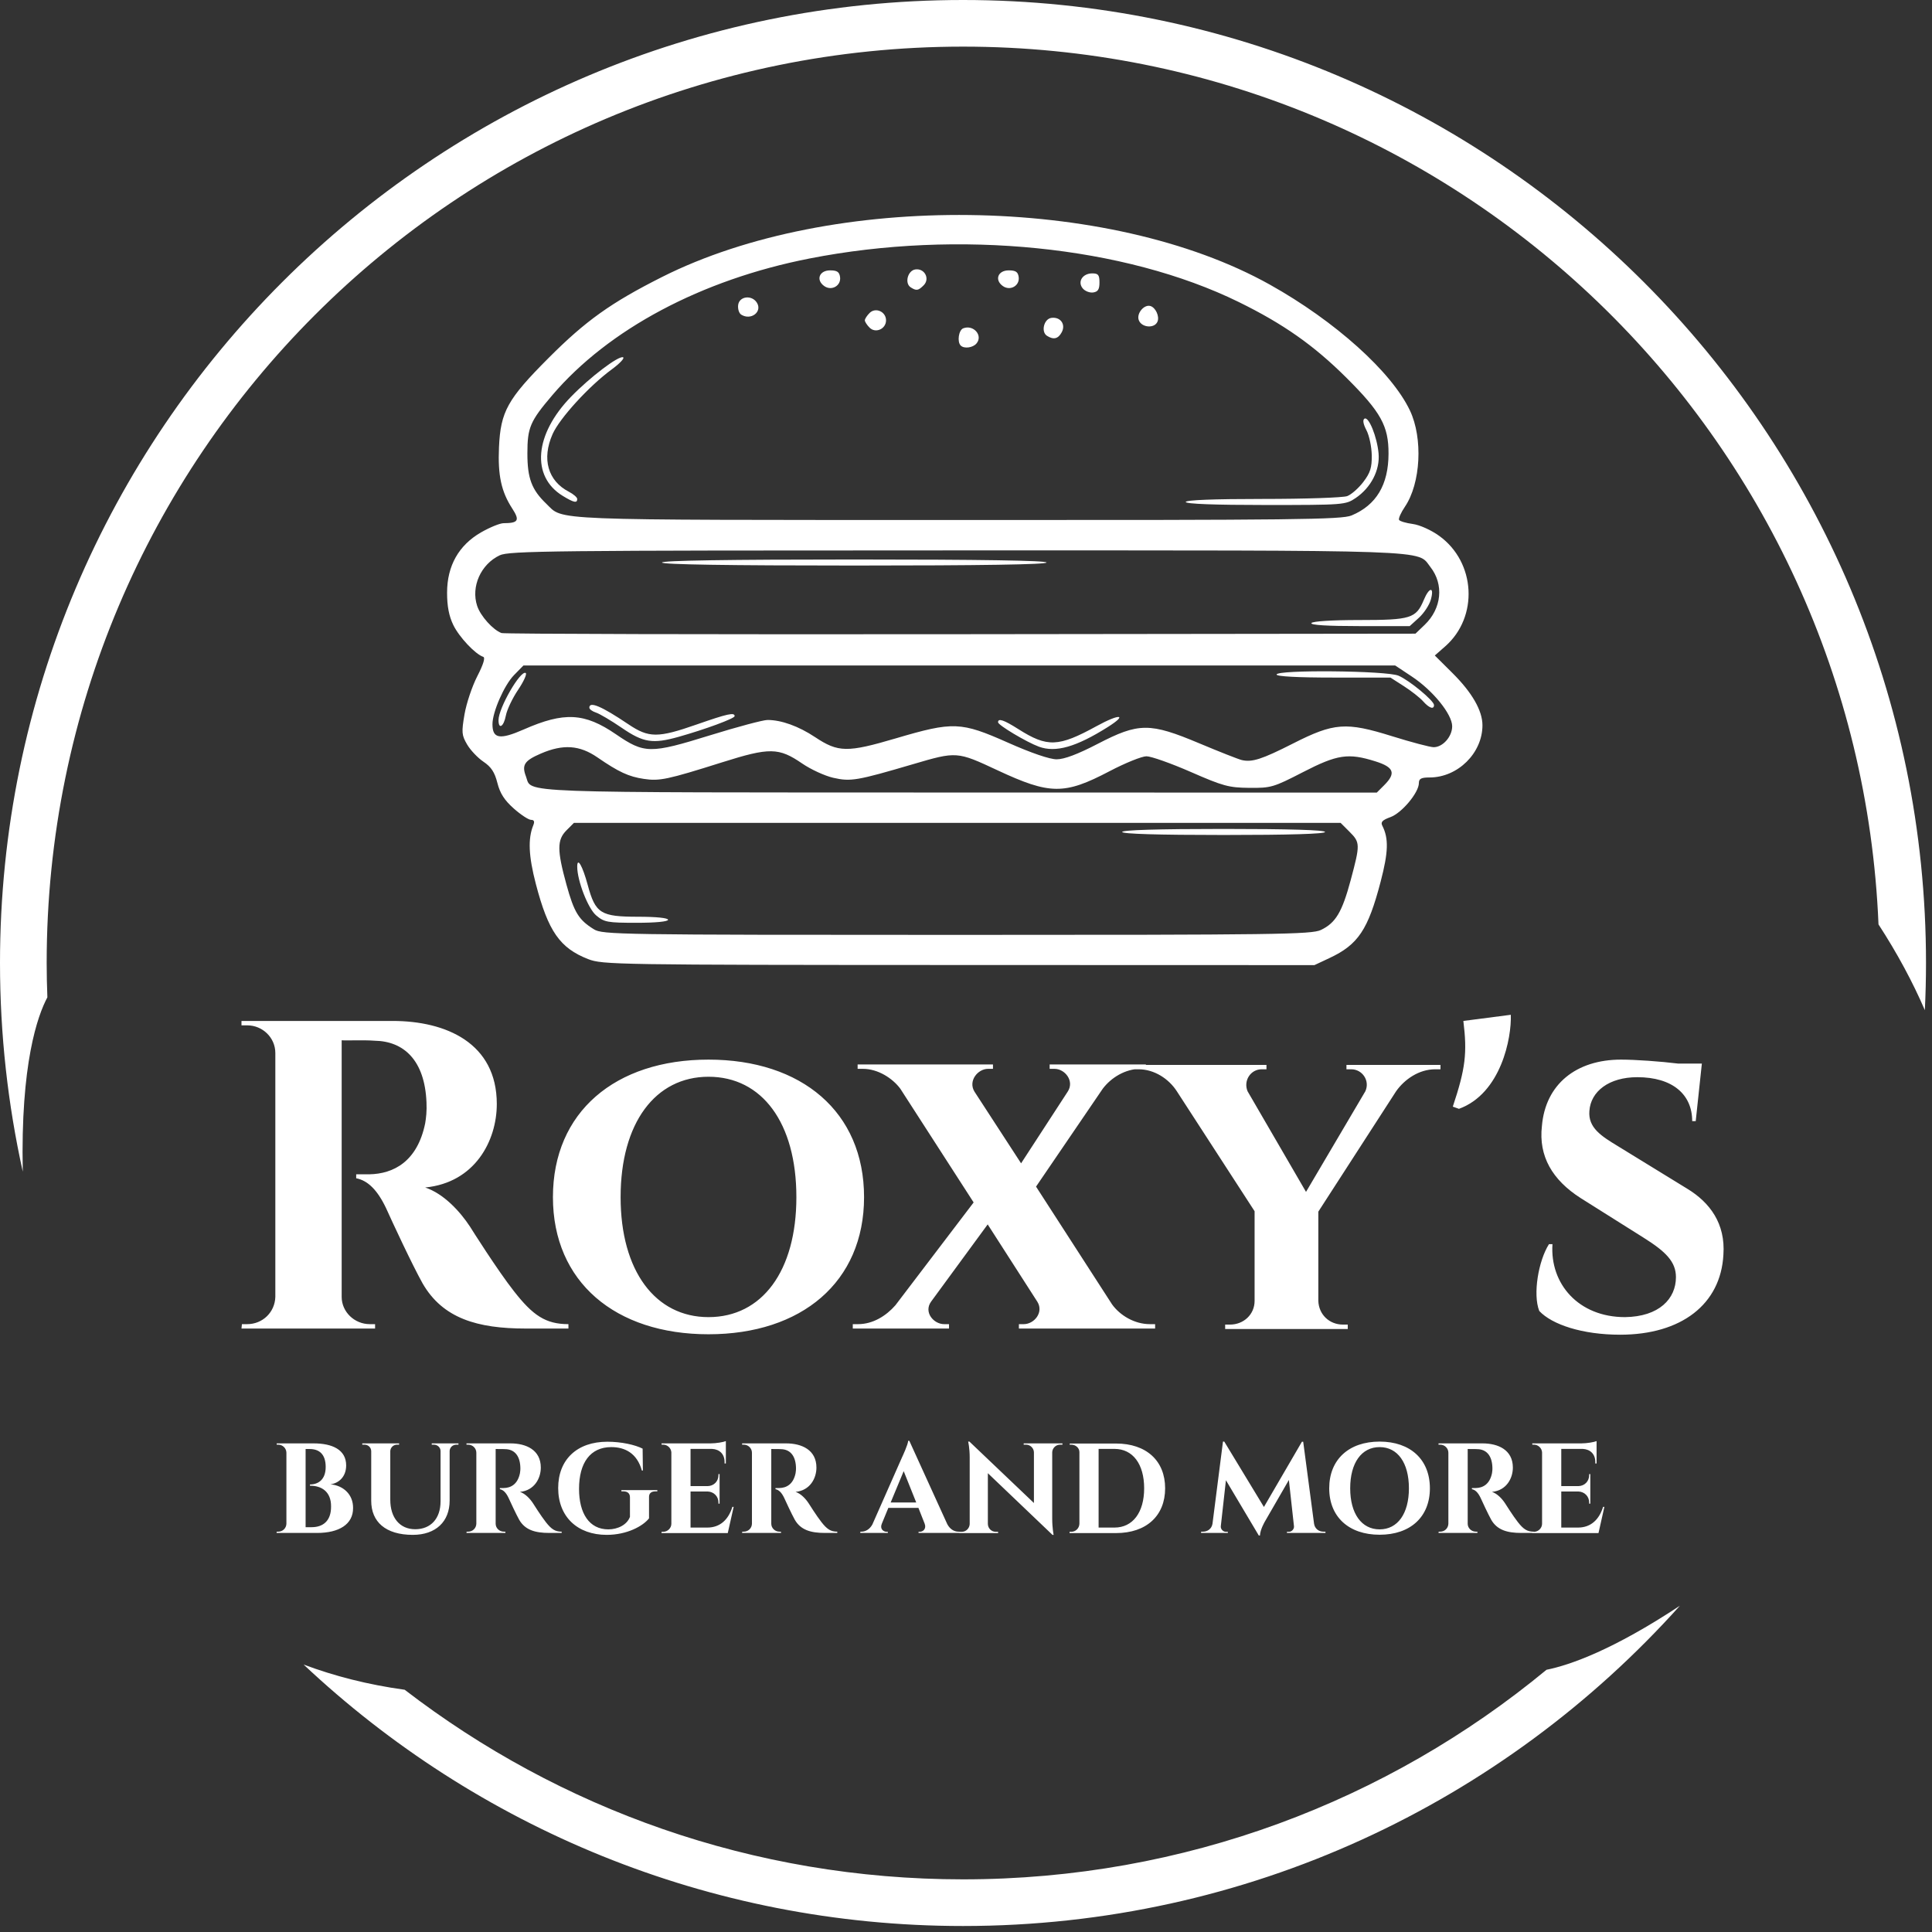 <svg width="127" height="127" viewBox="0 0 127 127" fill="none" xmlns="http://www.w3.org/2000/svg">
<rect x="0" y="0" width="127" height="127" fill="#333333" stroke="none"/>
<path d="M63.304 0C28.361 1.17921e-06 0 28.359 0 63.302C0 68.012 0.519 72.601 1.497 77.018C1.344 69.915 2.474 66.756 3.114 65.56C3.086 64.81 3.068 64.058 3.068 63.302C3.068 30.016 30.018 3.065 63.304 3.065C95.74 3.065 122.155 28.658 123.483 60.765C124.726 62.679 125.734 64.56 126.53 66.404C126.58 65.376 126.606 64.342 126.606 63.302C126.606 28.359 98.247 1.17921e-06 63.304 0ZM110.428 105.552C106.036 108.454 103.225 109.446 101.659 109.763C91.243 118.369 77.882 123.539 63.304 123.539C49.486 123.539 36.762 118.891 26.602 111.076C24.178 110.742 21.971 110.174 19.956 109.418C31.286 120.073 46.536 126.606 63.304 126.606C82.015 126.606 98.836 118.472 110.428 105.552Z" fill="white"/>
<path d="M38.66 63.046C36.802 62.321 36.035 61.217 35.221 58.096C34.745 56.267 34.696 55.124 35.058 54.242C35.156 54.003 35.108 53.893 34.907 53.893C34.745 53.893 34.234 53.557 33.772 53.147C33.157 52.6 32.868 52.15 32.695 51.464C32.516 50.76 32.289 50.414 31.779 50.071C31.405 49.819 30.922 49.309 30.705 48.938C30.348 48.327 30.332 48.138 30.535 46.954C30.659 46.234 31.037 45.106 31.376 44.449C31.773 43.679 31.912 43.225 31.765 43.177C31.24 43.002 30.181 41.876 29.798 41.085C29.512 40.493 29.387 39.845 29.389 38.954C29.391 37.19 30.157 35.836 31.628 34.992C32.202 34.663 32.865 34.393 33.102 34.392C34.076 34.388 34.181 34.211 33.672 33.427C32.95 32.314 32.719 31.244 32.801 29.398C32.906 27.056 33.359 26.239 36.054 23.538C38.502 21.084 40.157 19.902 43.509 18.213C54.694 12.58 72.911 12.806 83.474 18.71C87.767 21.11 91.481 24.448 92.683 26.987C93.548 28.814 93.392 31.777 92.351 33.312C92.087 33.701 91.915 34.091 91.968 34.178C92.022 34.265 92.426 34.385 92.867 34.444C93.323 34.505 94.069 34.84 94.601 35.222C97.009 36.952 97.207 40.552 94.999 42.49L94.317 43.089L95.487 44.252C96.768 45.527 97.449 46.714 97.449 47.674C97.449 49.505 95.827 51.107 93.973 51.107C93.422 51.107 93.27 51.187 93.27 51.475C93.27 52.099 92.148 53.443 91.402 53.713C90.87 53.906 90.744 54.038 90.866 54.277C91.292 55.115 91.266 56.006 90.757 57.953C89.929 61.12 89.278 62.093 87.399 62.975L86.404 63.442L63.02 63.435C40.46 63.428 39.602 63.414 38.66 63.046ZM86.826 61.133C87.799 60.671 88.223 59.961 88.79 57.846C89.418 55.502 89.414 55.38 88.708 54.674L88.126 54.092H62.927H37.727L37.239 54.581C36.614 55.206 36.613 55.885 37.234 58.143C37.738 59.976 38.041 60.469 39.039 61.086C39.611 61.439 40.598 61.454 62.89 61.455C83.934 61.456 86.21 61.425 86.826 61.133ZM39.19 60.175C38.654 59.724 37.944 57.897 37.944 56.969C37.944 56.309 38.294 56.918 38.632 58.168C39.141 60.049 39.479 60.262 41.951 60.262C43.128 60.262 43.915 60.342 43.915 60.461C43.915 60.581 43.091 60.66 41.84 60.66C39.933 60.66 39.72 60.621 39.19 60.175ZM73.767 54.689C73.767 54.561 76.122 54.49 80.434 54.49C84.746 54.49 87.101 54.561 87.101 54.689C87.101 54.818 84.746 54.888 80.434 54.888C76.122 54.888 73.767 54.818 73.767 54.689ZM90.99 51.614C91.779 50.825 91.635 50.433 90.417 50.049C88.626 49.485 87.914 49.591 85.646 50.759C83.713 51.755 83.548 51.803 82.125 51.79C80.779 51.777 80.402 51.675 78.277 50.745C76.981 50.178 75.67 49.714 75.363 49.714C75.057 49.714 73.963 50.156 72.933 50.697C69.966 52.254 69.019 52.245 65.562 50.63C62.913 49.392 62.884 49.39 60.026 50.231C56.321 51.321 55.921 51.389 54.77 51.127C54.218 51.001 53.3 50.579 52.731 50.189C51.191 49.134 50.592 49.125 47.472 50.11C43.867 51.247 43.36 51.355 42.325 51.201C41.323 51.052 40.674 50.752 39.266 49.783C38.097 48.979 37.015 48.906 35.558 49.533C34.467 50.003 34.285 50.282 34.575 51.043C34.996 52.152 33.298 52.089 62.979 52.096L90.502 52.102L90.99 51.614ZM84.988 48.879C87.696 47.504 88.473 47.447 91.515 48.397C92.785 48.793 94.012 49.117 94.243 49.117C94.843 49.117 95.459 48.42 95.459 47.742C95.459 46.953 94.195 45.393 92.811 44.474L91.71 43.744H63.06H34.409L33.789 44.378C33.145 45.037 32.372 46.798 32.372 47.608C32.372 48.562 32.855 48.642 34.433 47.949C37.086 46.783 38.422 46.852 40.484 48.264C42.365 49.552 42.735 49.556 46.675 48.335C48.466 47.78 50.168 47.326 50.456 47.327C51.368 47.329 52.498 47.737 53.579 48.455C55.106 49.469 55.695 49.477 58.896 48.533C62.663 47.422 63.157 47.441 66.26 48.819C67.803 49.504 69.001 49.913 69.461 49.913C69.958 49.913 70.835 49.583 72.158 48.897C74.861 47.497 75.578 47.494 78.842 48.865C80.155 49.417 81.409 49.911 81.628 49.962C82.304 50.121 82.949 49.913 84.988 48.879ZM68.294 49.084C67.48 48.785 65.607 47.666 65.607 47.478C65.607 47.195 65.987 47.323 66.941 47.928C68.849 49.138 69.573 49.11 72.091 47.728C73.605 46.897 74.162 46.946 72.821 47.792C70.742 49.103 69.396 49.488 68.294 49.084ZM40.876 47.847C40.175 47.368 39.408 46.914 39.171 46.839C38.934 46.764 38.74 46.618 38.74 46.517C38.74 46.082 39.546 46.425 41.298 47.604C42.652 48.516 43.239 48.518 45.803 47.622C47.83 46.914 48.295 46.812 48.291 47.077C48.288 47.231 46.353 47.945 44.611 48.435C42.907 48.914 42.292 48.817 40.876 47.847ZM32.77 47.335C32.77 46.543 34.221 44.031 34.558 44.24C34.653 44.298 34.427 44.796 34.056 45.347C33.685 45.898 33.324 46.658 33.253 47.037C33.115 47.77 32.77 47.984 32.77 47.335ZM93.55 46.102C93.341 45.866 92.772 45.419 92.286 45.107L91.401 44.54H87.659C85.296 44.54 83.916 44.466 83.916 44.341C83.916 44.013 91.154 44.082 91.933 44.417C92.648 44.724 94.265 46.062 94.265 46.346C94.265 46.659 93.946 46.55 93.55 46.102ZM93.65 41.074C94.77 40.001 94.927 38.416 94.027 37.272C93.123 36.122 94.804 36.181 62.907 36.181C36.212 36.181 33.464 36.211 32.846 36.504C31.605 37.093 30.949 38.566 31.366 39.829C31.585 40.494 32.406 41.408 32.969 41.614C33.133 41.675 46.717 41.708 63.156 41.689L93.045 41.654L93.65 41.074ZM86.205 40.958C86.278 40.839 87.552 40.758 89.357 40.758C92.739 40.758 93.086 40.65 93.592 39.439C93.955 38.57 94.298 38.552 94.056 39.415C93.956 39.771 93.603 40.308 93.271 40.609L92.667 41.157H89.374C87.23 41.157 86.125 41.087 86.205 40.958ZM43.517 36.977C43.517 36.847 47.862 36.778 56.154 36.778C64.446 36.778 68.791 36.847 68.791 36.977C68.791 37.108 64.446 37.176 56.154 37.176C47.862 37.176 43.517 37.108 43.517 36.977ZM88.846 33.883C90.469 33.205 91.269 31.869 91.275 29.826C91.281 28.003 90.777 27.091 88.507 24.832C86.371 22.705 84.363 21.293 81.429 19.853C73.918 16.171 63.021 15.067 53.201 16.995C46.119 18.385 40.005 21.637 36.303 25.981C34.843 27.694 34.668 28.104 34.668 29.813C34.668 31.441 34.951 32.193 35.906 33.109C37.078 34.234 35.589 34.175 62.877 34.183C85.212 34.19 88.193 34.156 88.846 33.883ZM77.946 32.997C77.946 32.87 79.766 32.798 83.008 32.798C85.792 32.798 88.291 32.714 88.561 32.611C88.831 32.509 89.307 32.09 89.618 31.681C90.076 31.08 90.183 30.744 90.172 29.927C90.163 29.372 90.008 28.631 89.824 28.282C89.611 27.876 89.563 27.601 89.693 27.521C89.97 27.35 90.525 28.72 90.621 29.813C90.717 30.904 90.119 32.061 89.108 32.742C88.45 33.186 88.32 33.196 83.19 33.196C79.827 33.196 77.946 33.125 77.946 32.997ZM36.997 32.6C34.895 31.319 35.128 28.552 37.548 26.068C38.803 24.78 40.645 23.383 40.953 23.485C41.084 23.529 40.751 23.887 40.214 24.281C38.72 25.378 36.784 27.497 36.323 28.539C35.603 30.167 36.012 31.61 37.397 32.326C37.698 32.482 37.944 32.696 37.944 32.803C37.944 33.089 37.721 33.041 36.997 32.6ZM63.153 22.715C62.905 22.467 63.018 21.697 63.319 21.581C63.99 21.323 64.629 22.049 64.193 22.574C63.955 22.862 63.378 22.939 63.153 22.715ZM68.824 22.075C68.415 21.816 68.62 20.967 69.107 20.897C69.705 20.812 70.073 21.317 69.793 21.84C69.559 22.276 69.257 22.35 68.824 22.075ZM57.163 21.539C56.991 21.367 56.85 21.15 56.85 21.056C56.85 20.962 56.991 20.745 57.163 20.573C57.556 20.18 58.244 20.487 58.244 21.056C58.244 21.625 57.556 21.933 57.163 21.539ZM74.85 21.022C74.71 20.578 75.227 19.984 75.635 20.12C75.969 20.232 76.223 20.79 76.093 21.129C75.905 21.62 75.016 21.544 74.85 21.022ZM48.723 20.682C48.577 20.59 48.487 20.3 48.524 20.039C48.605 19.468 49.422 19.372 49.752 19.895C50.132 20.496 49.361 21.086 48.723 20.682ZM71.174 18.959C70.812 18.524 71.161 17.971 71.798 17.971C72.194 17.971 72.274 18.072 72.274 18.569C72.274 19.022 72.174 19.18 71.859 19.225C71.63 19.258 71.322 19.138 71.174 18.959ZM54.17 18.796C53.619 18.394 53.859 17.773 54.565 17.773C55.024 17.773 55.173 17.871 55.221 18.207C55.303 18.787 54.654 19.151 54.17 18.796ZM59.868 18.891C59.449 18.626 59.665 17.783 60.171 17.711C60.779 17.624 61.146 18.325 60.717 18.754C60.361 19.109 60.242 19.128 59.868 18.891ZM65.912 18.796C65.361 18.394 65.601 17.773 66.306 17.773C66.766 17.773 66.915 17.871 66.963 18.207C67.045 18.787 66.396 19.151 65.912 18.796Z" fill="white"/>
<path d="M15.874 67.112V67.401H16.25C17.261 67.401 18.099 68.21 18.099 69.221V85.252C18.07 86.263 17.261 87.043 16.25 87.043H15.903L15.874 87.332H24.656V87.043H24.309C23.298 87.043 22.46 86.234 22.46 85.252V68.383C22.807 68.412 23.876 68.354 24.627 68.412C26.533 68.441 27.92 69.683 28.035 72.456C28.064 73.034 28.007 73.496 27.949 73.842C27.429 76.384 25.84 77.164 24.28 77.193H23.414V77.453C24.165 77.598 24.8 78.204 25.378 79.417C25.753 80.255 27.082 83.115 27.776 84.357C29.104 86.668 31.386 87.332 34.564 87.332H37.366V87.043C35.864 87.043 35.026 86.466 33.784 84.877C32.715 83.519 30.982 80.775 30.895 80.631C30.231 79.62 29.162 78.464 27.949 78.06C31.213 77.742 32.657 74.998 32.657 72.571C32.657 68.556 29.306 67.112 25.811 67.112H15.874ZM46.573 69.654C40.449 69.654 36.347 73.091 36.347 78.695C36.347 84.27 40.449 87.708 46.573 87.708C52.697 87.708 56.799 84.27 56.799 78.695C56.799 73.091 52.697 69.654 46.573 69.654ZM46.573 86.581C43.078 86.581 40.796 83.548 40.796 78.695C40.796 73.814 43.078 70.78 46.573 70.78C50.097 70.78 52.35 73.814 52.35 78.695C52.35 83.548 50.097 86.581 46.573 86.581ZM75.585 87.043C74.574 87.043 73.621 86.466 73.101 85.743L68.104 78.002L72.494 71.56C73.043 70.838 73.968 70.26 74.979 70.26H75.325V69.972H68.999V70.26H69.317C70.01 70.26 70.646 71.069 70.183 71.763L67.121 76.471L64.06 71.763C63.626 71.069 64.262 70.26 64.955 70.26H65.273V69.972H56.376V70.26H56.722C57.705 70.26 58.658 70.867 59.178 71.56L64.002 79.042L58.86 85.801C58.253 86.495 57.387 87.043 56.405 87.043H56.058V87.332H62.384V87.043H62.066C61.373 87.043 60.709 86.263 61.2 85.57L64.926 80.486L68.19 85.57C68.624 86.263 67.988 87.043 67.295 87.043H66.977V87.332H75.932V87.043H75.585ZM88.509 70.001V70.289H88.826C89.549 70.289 90.069 71.04 89.751 71.734L85.851 78.349L82.009 71.734C81.72 71.04 82.211 70.289 82.934 70.289H83.251V70.001H74.499V70.289H74.845C75.885 70.289 76.839 70.925 77.359 71.734L82.471 79.62V85.512C82.471 86.408 81.749 87.072 80.854 87.072H80.536V87.361H88.595V87.072H88.278C87.382 87.072 86.689 86.408 86.66 85.512V79.648L91.773 71.734C92.322 70.954 93.275 70.289 94.344 70.289H94.69V70.001H88.509ZM95.905 72.889C98.678 71.878 99.371 68.21 99.313 66.707L96.194 67.112C96.453 69.221 96.338 70.232 95.5 72.745L95.905 72.889ZM106.355 75.344C105.257 74.68 104.391 74.131 104.478 73.034C104.564 71.734 105.777 70.809 107.626 70.809C109.937 70.809 111.237 71.936 111.237 73.698H111.468L111.872 69.914H110.313C109.128 69.769 107.511 69.654 106.557 69.654C103.611 69.654 101.589 71.272 101.358 74.016C101.127 76.009 102.051 77.569 103.9 78.753L108.031 81.353C109.504 82.277 110.168 82.942 110.168 83.953C110.168 85.368 109.07 86.552 106.817 86.581C103.755 86.581 101.878 84.386 102.051 81.786H101.82C101.127 82.884 100.751 85.079 101.184 86.177C102.022 87.072 104.015 87.737 106.5 87.737C110.515 87.737 113.114 85.743 113.288 82.479C113.432 80.428 112.392 79.042 110.919 78.146L106.355 75.344Z" fill="white"/>
<path d="M18.188 94.881V94.965H18.289C18.583 94.965 18.819 95.201 18.827 95.487V100.163C18.819 100.457 18.583 100.684 18.289 100.684H18.188L18.18 100.768H20.846C22.267 100.768 23.217 100.213 23.209 99.128C23.217 98.237 22.57 97.648 21.72 97.572C22.25 97.505 22.755 97.093 22.755 96.328C22.755 95.293 21.838 94.881 20.619 94.881H18.188ZM20.089 100.39V95.251H20.333C20.98 95.243 21.409 95.588 21.409 96.429C21.409 97.278 20.905 97.581 20.375 97.581V97.665C21.123 97.656 21.771 98.043 21.762 99.027C21.771 99.978 21.233 100.39 20.484 100.39H20.089ZM28.38 94.881V94.965H28.514C28.758 94.965 28.952 95.142 28.96 95.377V98.691C28.96 99.818 28.321 100.524 27.295 100.524C26.286 100.524 25.655 99.776 25.655 98.582V95.377C25.672 95.142 25.865 94.965 26.101 94.965H26.235V94.881H23.813V94.965H23.956C24.2 94.965 24.393 95.142 24.402 95.386V98.657C24.402 100.028 25.335 100.894 27.135 100.894C28.649 100.894 29.557 100.02 29.557 98.641V95.369C29.574 95.133 29.767 94.965 30.003 94.965H30.137V94.881H28.38ZM30.664 94.881V94.965H30.773C31.068 94.965 31.312 95.201 31.312 95.495V100.163C31.303 100.457 31.068 100.684 30.773 100.684H30.672L30.664 100.768H33.221V100.684H33.12C32.825 100.684 32.582 100.449 32.582 100.163V95.251C32.682 95.26 32.994 95.243 33.212 95.26C33.767 95.268 34.171 95.63 34.205 96.437C34.213 96.605 34.196 96.74 34.179 96.841C34.028 97.581 33.566 97.808 33.111 97.816H32.859V97.892C33.078 97.934 33.263 98.111 33.431 98.464C33.54 98.708 33.927 99.54 34.129 99.902C34.516 100.575 35.18 100.768 36.105 100.768H36.921V100.684C36.484 100.684 36.24 100.516 35.878 100.053C35.567 99.658 35.062 98.859 35.037 98.817C34.844 98.523 34.533 98.186 34.179 98.069C35.13 97.976 35.55 97.177 35.55 96.471C35.55 95.302 34.575 94.881 33.557 94.881H30.664ZM43.21 98.035V97.951H40.847V98.035H40.982C41.251 98.035 41.41 98.169 41.41 98.422V99.709C41.217 100.238 40.603 100.533 39.989 100.533C38.745 100.533 38.063 99.498 38.063 97.867C38.063 96.159 38.803 95.125 40.183 95.125C41.074 95.125 41.873 95.52 42.193 96.664H42.26L42.243 95.226C41.747 94.974 40.847 94.772 39.922 94.772C37.937 94.772 36.692 95.941 36.692 97.816C36.692 99.709 37.962 100.894 39.88 100.894C41.225 100.894 42.268 100.314 42.664 99.809V98.413C42.655 98.169 42.807 98.035 43.084 98.035H43.21ZM48.227 99.053H48.143C47.883 99.894 47.336 100.415 46.495 100.415H45.393V98.043H46.52C46.924 98.06 47.227 98.363 47.227 98.767V98.842H47.302V96.9H47.227V96.967C47.227 97.379 46.924 97.682 46.512 97.69H45.393V95.243H46.806C47.311 95.268 47.63 95.596 47.63 96.101V96.202H47.714V94.73C47.563 94.797 47.075 94.881 46.713 94.881H43.484L43.492 94.965H43.593C43.879 94.965 44.115 95.192 44.132 95.47V100.163C44.132 100.449 43.888 100.693 43.593 100.693H43.492L43.484 100.777H47.84L48.227 99.053ZM48.782 94.881V94.965H48.891C49.186 94.965 49.429 95.201 49.429 95.495V100.163C49.421 100.457 49.186 100.684 48.891 100.684H48.79L48.782 100.768H51.339V100.684H51.238C50.943 100.684 50.7 100.449 50.7 100.163V95.251C50.8 95.26 51.111 95.243 51.33 95.26C51.885 95.268 52.289 95.63 52.323 96.437C52.331 96.605 52.314 96.74 52.297 96.841C52.146 97.581 51.683 97.808 51.229 97.816H50.977V97.892C51.196 97.934 51.381 98.111 51.549 98.464C51.658 98.708 52.045 99.54 52.247 99.902C52.634 100.575 53.298 100.768 54.223 100.768H55.039V100.684C54.602 100.684 54.358 100.516 53.996 100.053C53.685 99.658 53.18 98.859 53.155 98.817C52.962 98.523 52.651 98.186 52.297 98.069C53.248 97.976 53.668 97.177 53.668 96.471C53.668 95.302 52.693 94.881 51.675 94.881H48.782ZM59.775 94.713H59.699C59.682 94.965 59.346 95.689 59.287 95.815L57.344 100.213C57.159 100.55 56.873 100.684 56.629 100.684H56.553V100.768H58.362V100.693H58.286C58.067 100.693 57.823 100.499 57.966 100.163L58.395 99.12H60.372L60.784 100.163C60.91 100.499 60.674 100.693 60.456 100.693H60.38V100.768H63.063V100.684H62.996C62.743 100.684 62.457 100.541 62.272 100.196L59.775 94.713ZM58.547 98.767L59.404 96.706L60.229 98.767H58.547ZM67.292 94.881V94.965H67.451C67.729 94.965 67.965 95.201 67.965 95.478V98.8L63.726 94.763H63.642C63.642 94.763 63.743 95.184 63.743 95.806V100.18C63.734 100.457 63.507 100.693 63.221 100.693H63.061V100.777H65.61V100.693H65.458C65.172 100.693 64.945 100.465 64.937 100.18V96.841L69.184 100.894H69.26C69.26 100.894 69.167 100.449 69.167 99.818V95.47C69.176 95.192 69.403 94.965 69.689 94.965H69.84V94.881H67.292ZM70.316 94.89V94.965H70.417C70.703 94.965 70.955 95.175 70.955 95.453V100.163C70.947 100.457 70.711 100.693 70.417 100.693H70.308V100.777H73.361C75.345 100.777 76.59 99.65 76.59 97.833C76.59 96.016 75.345 94.89 73.361 94.89H70.316ZM72.217 95.243H73.26C74.462 95.243 75.211 96.235 75.211 97.833C75.211 99.423 74.462 100.415 73.26 100.415H72.217V95.243ZM85.666 94.772H85.582L83.084 99.061L80.477 94.763H80.392L79.703 100.163C79.652 100.491 79.383 100.684 79.081 100.684H78.954V100.768H80.712V100.693H80.578C80.401 100.693 80.233 100.516 80.249 100.331L80.586 97.303L82.747 100.936H82.823C82.84 100.533 83.151 100.011 83.151 100.011L84.724 97.287L85.06 100.331C85.077 100.516 84.909 100.693 84.732 100.693H84.597V100.768H87.129V100.684H86.994C86.692 100.684 86.431 100.491 86.38 100.163L85.666 94.772ZM90.689 94.763C88.671 94.763 87.376 95.941 87.376 97.833C87.376 99.717 88.671 100.886 90.689 100.886C92.708 100.886 93.994 99.717 93.994 97.833C93.994 95.941 92.708 94.763 90.689 94.763ZM90.689 100.533C89.503 100.533 88.755 99.498 88.755 97.833C88.755 96.159 89.503 95.125 90.689 95.125C91.875 95.125 92.615 96.159 92.615 97.833C92.615 99.498 91.875 100.533 90.689 100.533ZM94.561 94.881V94.965H94.671C94.965 94.965 95.209 95.201 95.209 95.495V100.163C95.2 100.457 94.965 100.684 94.671 100.684H94.57L94.561 100.768H97.118V100.684H97.017C96.723 100.684 96.479 100.449 96.479 100.163V95.251C96.58 95.26 96.891 95.243 97.109 95.26C97.665 95.268 98.068 95.63 98.102 96.437C98.11 96.605 98.094 96.74 98.077 96.841C97.925 97.581 97.463 97.808 97.009 97.816H96.756V97.892C96.975 97.934 97.16 98.111 97.328 98.464C97.438 98.708 97.824 99.54 98.026 99.902C98.413 100.575 99.078 100.768 100.003 100.768H100.818V100.684C100.381 100.684 100.137 100.516 99.775 100.053C99.464 99.658 98.96 98.859 98.934 98.817C98.741 98.523 98.43 98.186 98.077 98.069C99.027 97.976 99.448 97.177 99.448 96.471C99.448 95.302 98.472 94.881 97.454 94.881H94.561ZM105.464 99.053H105.38C105.119 99.894 104.572 100.415 103.731 100.415H102.63V98.043H103.756C104.16 98.06 104.463 98.363 104.463 98.767V98.842H104.539V96.9H104.463V96.967C104.463 97.379 104.16 97.682 103.748 97.69H102.63V95.243H104.042C104.547 95.268 104.867 95.596 104.867 96.101V96.202H104.951V94.73C104.799 94.797 104.312 94.881 103.95 94.881H100.72L100.729 94.965H100.83C101.116 94.965 101.351 95.192 101.368 95.47V100.163C101.368 100.449 101.124 100.693 100.83 100.693H100.729L100.72 100.777H105.077L105.464 99.053Z" fill="white"/>
</svg>
